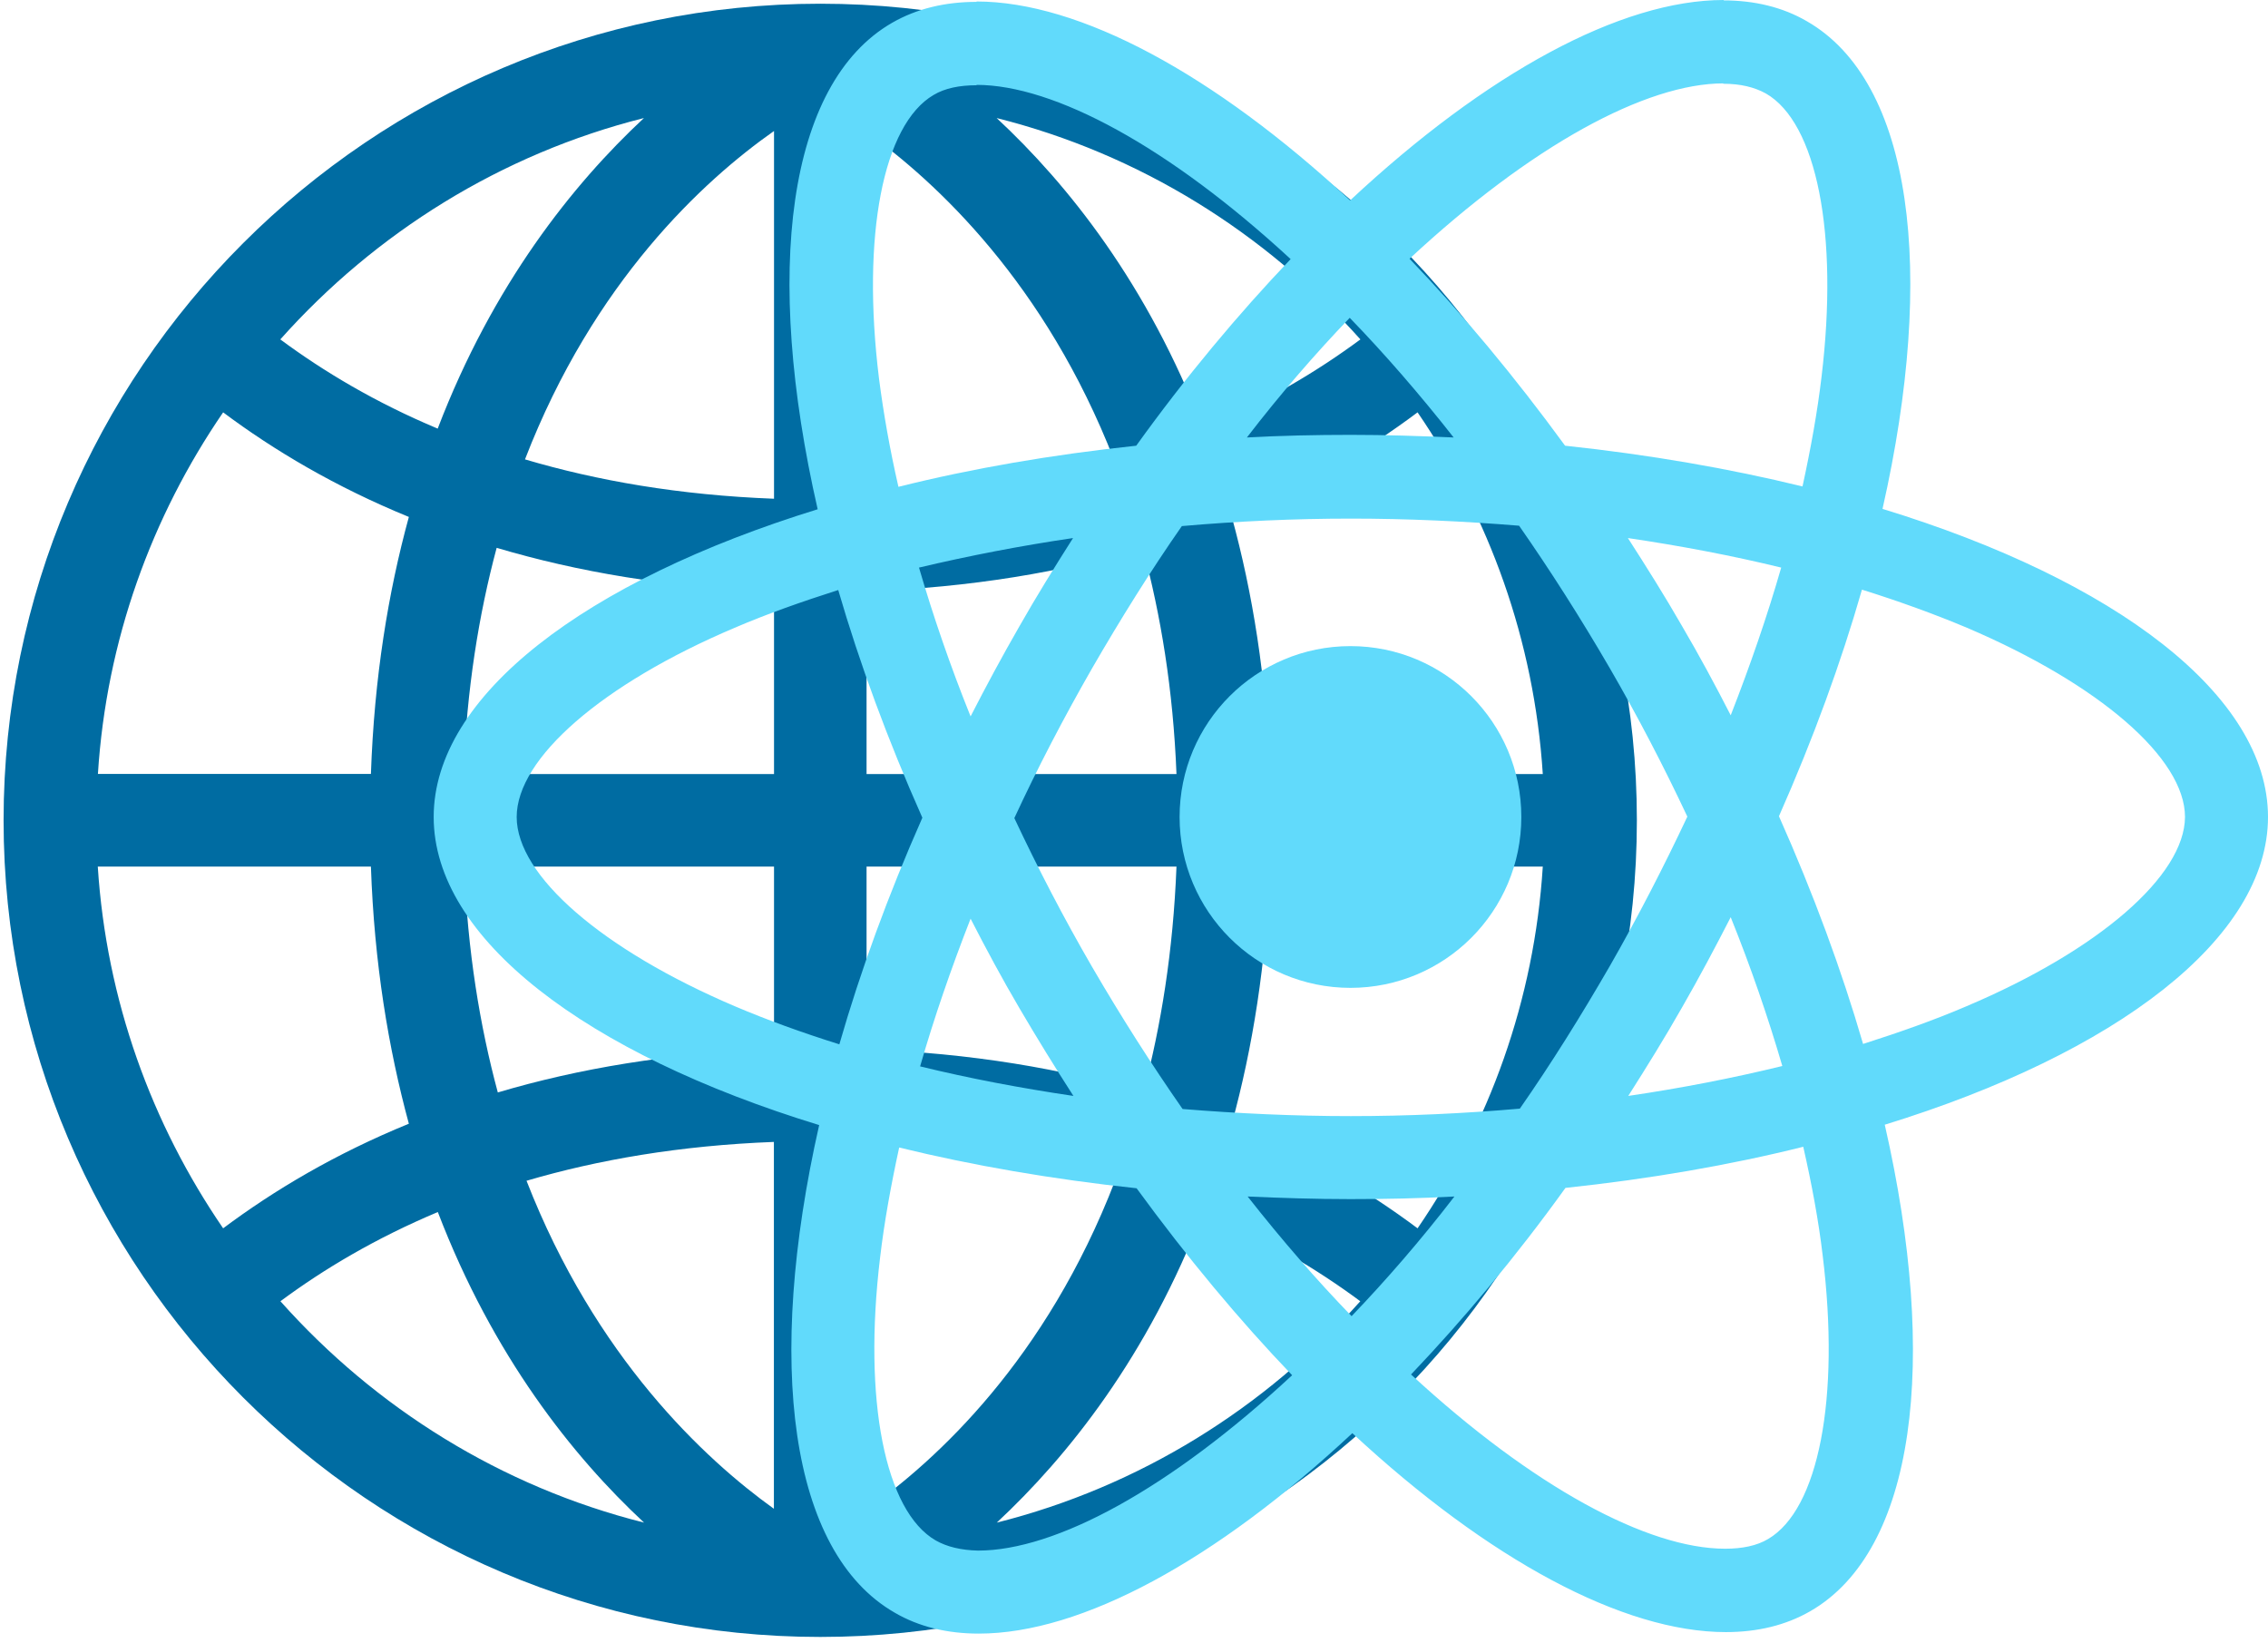 <svg width="835" height="605" viewBox="0 0 835 605" fill="none" xmlns="http://www.w3.org/2000/svg">
<path d="M302.003 1.369C136.23 1.369 1.366 136.233 1.318 302.006C1.366 467.779 136.23 602.643 302.003 602.643C467.776 602.643 602.64 467.732 602.64 302.006C602.64 136.233 467.776 1.369 302.003 1.369ZM420.918 402.281C391.472 393.552 357.685 387.7 319.038 386.332V319.041H433.14C431.913 350.28 427.43 377.791 420.918 402.281ZM182.852 201.684C212.392 210.461 246.226 216.359 284.968 217.728V284.971H170.63C171.81 253.685 176.293 226.174 182.852 201.684ZM170.914 319.041H284.968V386.285C246.415 387.653 212.723 393.457 183.277 402.187C176.671 377.696 172.14 350.233 170.914 319.041ZM433.14 284.971H319.038V217.68C357.591 216.312 391.284 210.508 420.729 201.778C427.335 226.316 431.913 253.78 433.14 284.971ZM568.004 284.971H467.493C466.266 249.438 461.122 218.105 453.525 190.358C480.564 179.269 503.167 165.867 521.901 151.805C548.232 190.217 564.843 235.754 568.004 284.971ZM500.855 124.955C484.858 136.799 465.747 148.219 442.908 157.798C422.617 104.758 393.171 67.857 366.934 43.461C419.549 56.673 465.794 85.694 500.855 124.955ZM410.159 169.312C383.828 177.051 353.674 182.289 319.038 183.61V48.604C344.661 66.913 384.866 104.287 410.159 169.312ZM284.968 48.227V183.61C250.143 182.289 219.754 176.957 193.281 169.123C218.621 103.532 259.156 66.347 284.968 48.227ZM237.072 43.461C210.882 67.857 181.437 104.758 161.146 157.798C138.306 148.219 119.195 136.799 103.198 124.955C138.212 85.694 184.504 56.673 237.072 43.461ZM82.152 151.805C100.886 165.82 123.536 179.269 150.528 190.311C142.931 218.058 137.787 249.391 136.56 284.924H36.049C39.163 235.754 55.821 190.217 82.152 151.805ZM136.56 319.041C137.787 354.574 142.978 385.907 150.528 413.701C123.489 424.743 100.886 438.192 82.152 452.207C55.821 413.795 39.163 368.259 36.002 319.041H136.56ZM103.245 479.057C119.195 467.213 138.306 455.84 161.193 446.214C181.484 499.206 210.882 536.155 237.119 560.551C184.504 547.339 138.212 518.318 103.245 479.057ZM193.847 434.7C220.178 426.961 250.332 421.723 284.921 420.402V555.455C259.392 537.146 219.187 499.726 193.847 434.7ZM319.038 555.738V420.402C353.816 421.723 384.111 427.008 410.489 434.794C385.196 500.386 344.85 537.618 319.038 555.738ZM366.981 560.551C393.171 536.155 422.617 499.254 442.908 446.214C465.747 455.793 484.858 467.213 500.808 479.057C465.794 518.318 419.549 547.339 366.981 560.551ZM521.901 452.207C503.167 438.192 480.517 424.743 453.525 413.701C461.122 385.907 466.266 354.621 467.493 319.041H568.004C564.89 368.259 548.232 413.795 521.901 452.207Z" fill="#006CA2"/>
<path d="M835 300.775C835 256.037 778.975 213.64 693.078 187.348C712.9 99.799 704.091 30.146 665.272 7.846C656.324 2.615 645.863 0.138 634.437 0.138V30.835C640.769 30.835 645.863 32.074 650.13 34.414C668.851 45.151 676.973 86.034 670.641 138.618C669.126 151.558 666.648 165.185 663.62 179.089C636.64 172.481 607.182 167.388 576.209 164.084C557.626 138.618 538.355 115.492 518.945 95.257C563.821 53.548 605.943 30.697 634.575 30.697V0C596.72 0 547.164 26.98 497.058 73.783C446.952 27.256 397.396 0.551 359.541 0.551V31.248C388.036 31.248 430.296 53.961 475.171 95.395C455.899 115.63 436.628 138.618 418.32 164.084C387.21 167.388 357.752 172.481 330.772 179.226C327.606 165.461 325.265 152.108 323.613 139.306C317.144 86.722 325.128 45.839 343.711 34.964C347.841 32.486 353.209 31.385 359.541 31.385V0.688C347.978 0.688 337.517 3.166 328.431 8.397C289.75 30.697 281.078 100.212 301.038 187.485C215.417 213.915 159.667 256.175 159.667 300.775C159.667 345.513 215.692 387.91 301.589 414.202C281.767 501.751 290.576 571.404 329.395 593.704C338.343 598.935 348.804 601.413 360.367 601.413C398.222 601.413 447.778 574.432 497.884 527.63C547.99 574.157 597.546 600.862 635.401 600.862C646.964 600.862 657.426 598.384 666.511 593.153C705.192 570.853 713.864 501.338 693.904 414.065C779.25 387.773 835 345.375 835 300.775ZM655.774 208.96C650.681 226.717 644.348 245.025 637.19 263.333C631.547 252.321 625.627 241.308 619.158 230.296C612.826 219.284 606.081 208.547 599.336 198.085C618.882 200.976 637.741 204.555 655.774 208.96ZM592.728 355.562C581.991 374.145 570.979 391.765 559.553 408.146C539.043 409.935 518.257 410.899 497.333 410.899C476.548 410.899 455.762 409.935 435.389 408.283C423.964 391.902 412.814 374.42 402.077 355.975C391.615 337.942 382.117 319.634 373.444 301.188C381.979 282.742 391.615 264.297 401.939 246.264C412.676 227.681 423.688 210.061 435.114 193.68C455.624 191.89 476.41 190.927 497.333 190.927C518.119 190.927 538.905 191.89 559.278 193.542C570.703 209.923 581.853 227.405 592.59 245.851C603.052 263.884 612.55 282.192 621.223 300.637C612.55 319.083 603.052 337.529 592.728 355.562ZM637.19 337.666C644.624 356.112 650.956 374.558 656.187 392.453C638.154 396.858 619.158 400.575 599.473 403.465C606.218 392.866 612.963 381.991 619.295 370.841C625.628 359.829 631.547 348.679 637.19 337.666ZM497.609 484.544C484.807 471.329 472.005 456.6 459.341 440.494C471.73 441.045 484.394 441.458 497.196 441.458C510.135 441.458 522.937 441.183 535.464 440.494C523.075 456.6 510.273 471.329 497.609 484.544ZM395.194 403.465C375.647 400.575 356.788 396.996 338.755 392.591C343.849 374.833 350.181 356.525 357.339 338.217C362.983 349.229 368.902 360.242 375.372 371.254C381.841 382.267 388.449 393.004 395.194 403.465ZM496.921 117.006C509.722 130.221 522.524 144.95 535.188 161.056C522.8 160.505 510.135 160.092 497.333 160.092C484.394 160.092 471.592 160.368 459.066 161.056C471.454 144.95 484.256 130.221 496.921 117.006ZM395.056 198.085C388.311 208.684 381.566 219.559 375.234 230.709C368.902 241.721 362.983 252.734 357.339 263.746C349.906 245.3 343.573 226.855 338.343 208.96C356.375 204.692 375.372 200.976 395.056 198.085ZM270.479 370.428C221.749 349.642 190.226 322.387 190.226 300.775C190.226 279.163 221.749 251.77 270.479 231.122C282.317 226.029 295.257 221.486 308.609 217.219C316.455 244.199 326.78 272.281 339.581 301.05C326.917 329.683 316.731 357.626 309.022 384.469C295.394 380.202 282.455 375.521 270.479 370.428ZM344.537 567.137C325.816 556.4 317.694 515.516 324.026 462.932C325.541 449.993 328.018 436.365 331.047 422.462C358.027 429.069 387.485 434.162 418.457 437.466C437.041 462.932 456.312 486.058 475.722 506.293C430.846 548.003 388.724 570.853 360.092 570.853C353.897 570.716 348.667 569.477 344.537 567.137ZM671.053 462.244C677.523 514.828 669.539 555.711 650.956 566.586C646.826 569.064 641.458 570.165 635.126 570.165C606.631 570.165 564.371 547.452 519.496 506.018C538.768 485.783 558.039 462.794 576.347 437.328C607.457 434.025 636.915 428.931 663.895 422.186C667.061 436.089 669.539 449.442 671.053 462.244ZM724.05 370.428C712.212 375.521 699.273 380.064 685.92 384.331C678.074 357.351 667.75 329.27 654.948 300.5C667.612 271.868 677.799 243.924 685.507 217.081C699.135 221.348 712.074 226.029 724.188 231.122C772.918 251.908 804.441 279.163 804.441 300.775C804.303 322.387 772.78 349.78 724.05 370.428Z" fill="#61DAFB"/>
<path d="M497.193 363.683C531.936 363.683 560.101 335.518 560.101 300.775C560.101 266.032 531.936 237.867 497.193 237.867C462.45 237.867 434.285 266.032 434.285 300.775C434.285 335.518 462.45 363.683 497.193 363.683Z" fill="#61DAFB"/>
</svg>
